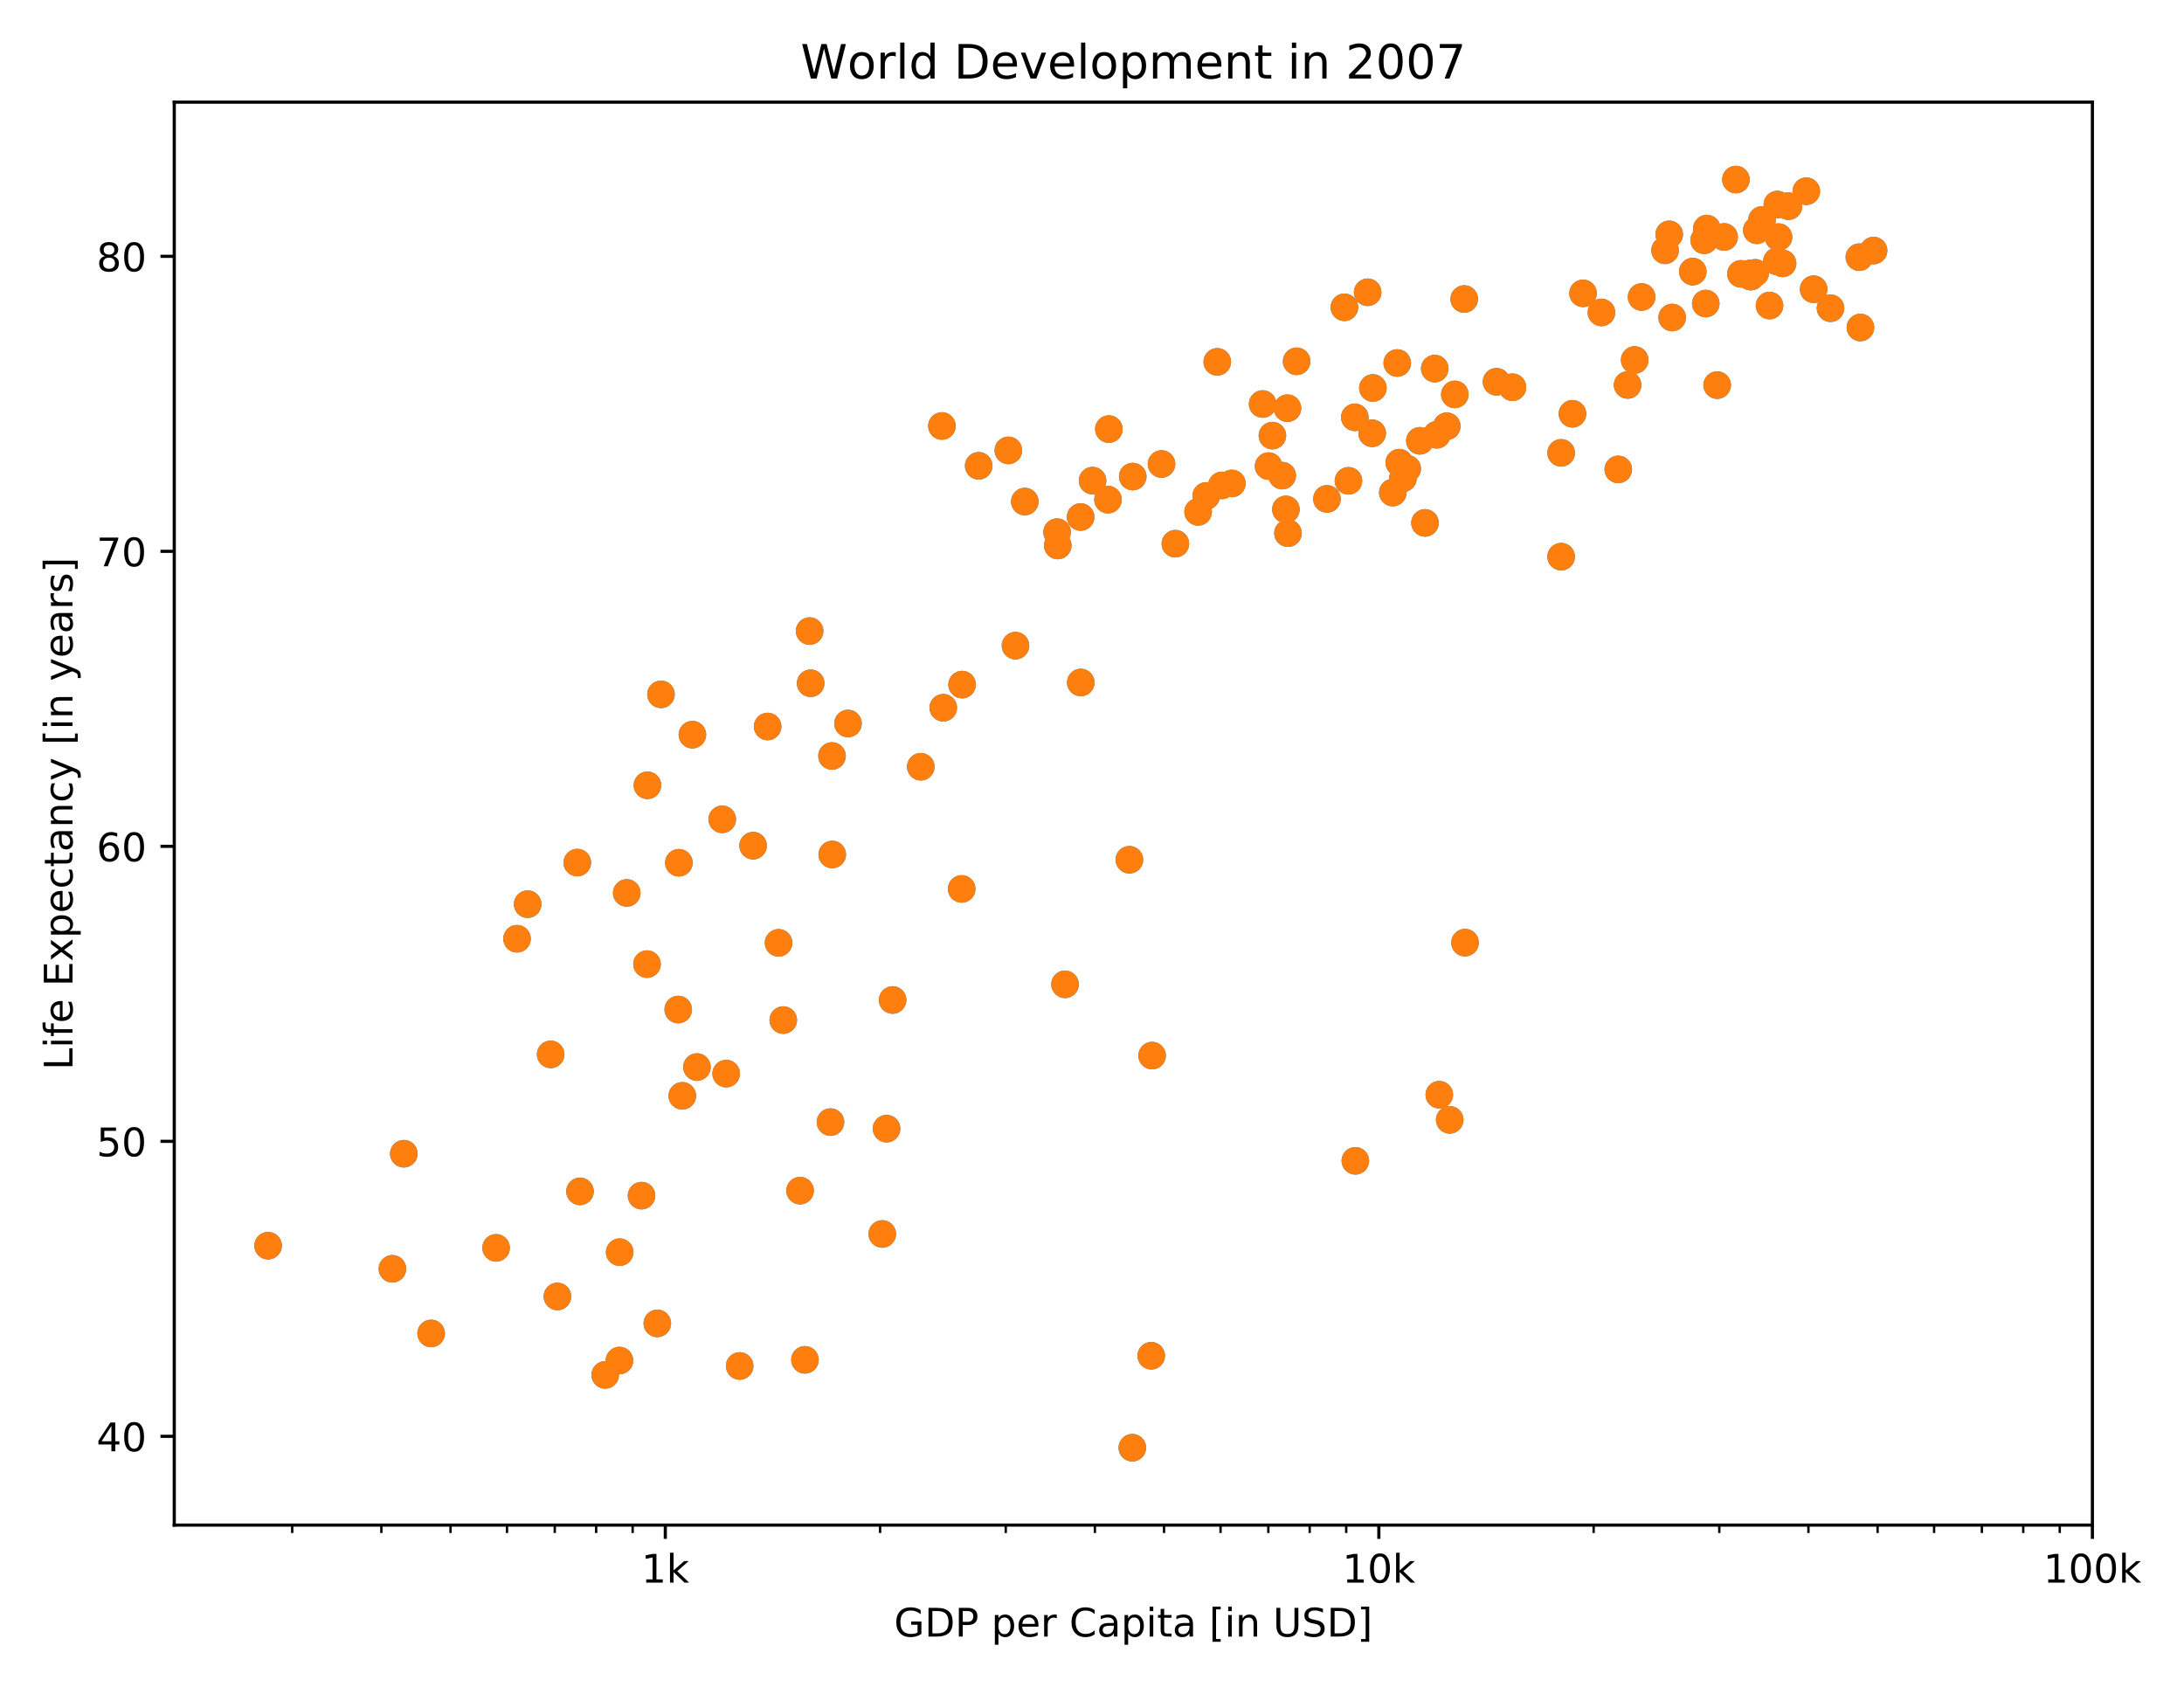 <?xml version="1.0" encoding="utf-8" standalone="no"?>
<!DOCTYPE svg PUBLIC "-//W3C//DTD SVG 1.1//EN"
  "http://www.w3.org/Graphics/SVG/1.1/DTD/svg11.dtd">
<!-- Created with matplotlib (http://matplotlib.org/) -->
<svg height="428pt" version="1.1" viewBox="0 0 554 428" width="554pt" xmlns="http://www.w3.org/2000/svg" xmlns:xlink="http://www.w3.org/1999/xlink">
 <defs>
  <style type="text/css">
*{stroke-linecap:butt;stroke-linejoin:round;}
  </style>
 </defs>
 <g id="figure_1">
  <g id="patch_1">
   <path d="M 0 428 
L 554 428 
L 554 0 
L 0 0 
z
" style="fill:#ffffff;"/>
  </g>
  <g id="axes_1">
   <g id="patch_2">
    <path d="M 44.203 386.844 
L 530.761 386.844 
L 530.761 25.918 
L 44.203 25.918 
z
" style="fill:#ffffff;"/>
   </g>
   <g id="PathCollection_1">
    <defs>
     <path d="M 0 3 
C 0.796 3 1.559 2.684 2.121 2.121 
C 2.684 1.559 3 0.796 3 0 
C 3 -0.796 2.684 -1.559 2.121 -2.121 
C 1.559 -2.684 0.796 -3 0 -3 
C -0.796 -3 -1.559 -2.684 -2.121 -2.121 
C -2.684 -1.559 -3 -0.796 -3 0 
C -3 0.796 -2.684 1.559 -2.121 2.121 
C -1.559 2.684 -0.796 3 0 3 
z
" id="m80a91944fa" style="stroke:#1f77b4;"/>
    </defs>
    <g clip-path="url(#p54bb962679)">
     <use style="fill:#1f77b4;stroke:#1f77b4;" x="166.739" xlink:href="#m80a91944fa" y="335.677"/>
     <use style="fill:#1f77b4;stroke:#1f77b4;" x="308.778" xlink:href="#m80a91944fa" y="91.787"/>
     <use style="fill:#1f77b4;stroke:#1f77b4;" x="312.481" xlink:href="#m80a91944fa" y="122.63"/>
     <use style="fill:#1f77b4;stroke:#1f77b4;" x="292.022" xlink:href="#m80a91944fa" y="343.886"/>
     <use style="fill:#1f77b4;stroke:#1f77b4;" x="369.04" xlink:href="#m80a91944fa" y="100.041"/>
     <use style="fill:#1f77b4;stroke:#1f77b4;" x="446.959" xlink:href="#m80a91944fa" y="55.782"/>
     <use style="fill:#1f77b4;stroke:#1f77b4;" x="450.728" xlink:href="#m80a91944fa" y="66.302"/>
     <use style="fill:#1f77b4;stroke:#1f77b4;" x="435.584" xlink:href="#m80a91944fa" y="97.684"/>
     <use style="fill:#1f77b4;stroke:#1f77b4;" x="194.719" xlink:href="#m80a91944fa" y="184.278"/>
     <use style="fill:#1f77b4;stroke:#1f77b4;" x="445.245" xlink:href="#m80a91944fa" y="69.205"/>
     <use style="fill:#1f77b4;stroke:#1f77b4;" x="197.496" xlink:href="#m80a91944fa" y="239.154"/>
     <use style="fill:#1f77b4;stroke:#1f77b4;" x="274.16" xlink:href="#m80a91944fa" y="173.114"/>
     <use style="fill:#1f77b4;stroke:#1f77b4;" x="326.583" xlink:href="#m80a91944fa" y="103.542"/>
     <use style="fill:#1f77b4;stroke:#1f77b4;" x="367.741" xlink:href="#m80a91944fa" y="284.049"/>
     <use style="fill:#1f77b4;stroke:#1f77b4;" x="342.052" xlink:href="#m80a91944fa" y="121.964"/>
     <use style="fill:#1f77b4;stroke:#1f77b4;" x="354.939" xlink:href="#m80a91944fa" y="117.362"/>
     <use style="fill:#1f77b4;stroke:#1f77b4;" x="184.203" xlink:href="#m80a91944fa" y="272.324"/>
     <use style="fill:#1f77b4;stroke:#1f77b4;" x="102.434" xlink:href="#m80a91944fa" y="292.638"/>
     <use style="fill:#1f77b4;stroke:#1f77b4;" x="211.108" xlink:href="#m80a91944fa" y="216.744"/>
     <use style="fill:#1f77b4;stroke:#1f77b4;" x="224.886" xlink:href="#m80a91944fa" y="286.278"/>
     <use style="fill:#1f77b4;stroke:#1f77b4;" x="451.146" xlink:href="#m80a91944fa" y="60.137"/>
     <use style="fill:#1f77b4;stroke:#1f77b4;" x="141.399" xlink:href="#m80a91944fa" y="328.846"/>
     <use style="fill:#1f77b4;stroke:#1f77b4;" x="210.662" xlink:href="#m80a91944fa" y="284.625"/>
     <use style="fill:#1f77b4;stroke:#1f77b4;" x="371.417" xlink:href="#m80a91944fa" y="75.85"/>
     <use style="fill:#1f77b4;stroke:#1f77b4;" x="294.63" xlink:href="#m80a91944fa" y="117.692"/>
     <use style="fill:#1f77b4;stroke:#1f77b4;" x="321.799" xlink:href="#m80a91944fa" y="118.23"/>
     <use style="fill:#1f77b4;stroke:#1f77b4;" x="167.666" xlink:href="#m80a91944fa" y="176.122"/>
     <use style="fill:#1f77b4;stroke:#1f77b4;" x="68.009" xlink:href="#m80a91944fa" y="315.969"/>
     <use style="fill:#1f77b4;stroke:#1f77b4;" x="270.161" xlink:href="#m80a91944fa" y="249.674"/>
     <use style="fill:#1f77b4;stroke:#1f77b4;" x="346.921" xlink:href="#m80a91944fa" y="74.136"/>
     <use style="fill:#1f77b4;stroke:#1f77b4;" x="202.946" xlink:href="#m80a91944fa" y="302.006"/>
     <use style="fill:#1f77b4;stroke:#1f77b4;" x="379.613" xlink:href="#m80a91944fa" y="96.838"/>
     <use style="fill:#1f77b4;stroke:#1f77b4;" x="341.025" xlink:href="#m80a91944fa" y="77.945"/>
     <use style="fill:#1f77b4;stroke:#1f77b4;" x="414.663" xlink:href="#m80a91944fa" y="91.316"/>
     <use style="fill:#1f77b4;stroke:#1f77b4;" x="448.861" xlink:href="#m80a91944fa" y="77.504"/>
     <use style="fill:#1f77b4;stroke:#1f77b4;" x="226.426" xlink:href="#m80a91944fa" y="253.647"/>
     <use style="fill:#1f77b4;stroke:#1f77b4;" x="309.939" xlink:href="#m80a91944fa" y="123.124"/>
     <use style="fill:#1f77b4;stroke:#1f77b4;" x="320.289" xlink:href="#m80a91944fa" y="102.48"/>
     <use style="fill:#1f77b4;stroke:#1f77b4;" x="303.92" xlink:href="#m80a91944fa" y="129.836"/>
     <use style="fill:#1f77b4;stroke:#1f77b4;" x="305.966" xlink:href="#m80a91944fa" y="125.795"/>
     <use style="fill:#1f77b4;stroke:#1f77b4;" x="365.097" xlink:href="#m80a91944fa" y="277.681"/>
     <use style="fill:#1f77b4;stroke:#1f77b4;" x="133.85" xlink:href="#m80a91944fa" y="229.337"/>
     <use style="fill:#1f77b4;stroke:#1f77b4;" x="139.686" xlink:href="#m80a91944fa" y="267.445"/>
     <use style="fill:#1f77b4;stroke:#1f77b4;" x="444.104" xlink:href="#m80a91944fa" y="70.163"/>
     <use style="fill:#1f77b4;stroke:#1f77b4;" x="437.342" xlink:href="#m80a91944fa" y="60.107"/>
     <use style="fill:#1f77b4;stroke:#1f77b4;" x="371.624" xlink:href="#m80a91944fa" y="239.102"/>
     <use style="fill:#1f77b4;stroke:#1f77b4;" x="146.437" xlink:href="#m80a91944fa" y="218.802"/>
     <use style="fill:#1f77b4;stroke:#1f77b4;" x="441.611" xlink:href="#m80a91944fa" y="69.467"/>
     <use style="fill:#1f77b4;stroke:#1f77b4;" x="191.038" xlink:href="#m80a91944fa" y="214.507"/>
     <use style="fill:#1f77b4;stroke:#1f77b4;" x="429.39" xlink:href="#m80a91944fa" y="68.891"/>
     <use style="fill:#1f77b4;stroke:#1f77b4;" x="298.148" xlink:href="#m80a91944fa" y="137.909"/>
     <use style="fill:#1f77b4;stroke:#1f77b4;" x="164.121" xlink:href="#m80a91944fa" y="244.549"/>
     <use style="fill:#1f77b4;stroke:#1f77b4;" x="125.839" xlink:href="#m80a91944fa" y="316.522"/>
     <use style="fill:#1f77b4;stroke:#1f77b4;" x="183.202" xlink:href="#m80a91944fa" y="207.818"/>
     <use style="fill:#1f77b4;stroke:#1f77b4;" x="268.317" xlink:href="#m80a91944fa" y="138.366"/>
     <use style="fill:#1f77b4;stroke:#1f77b4;" x="458.192" xlink:href="#m80a91944fa" y="48.502"/>
     <use style="fill:#1f77b4;stroke:#1f77b4;" x="396.005" xlink:href="#m80a91944fa" y="114.871"/>
     <use style="fill:#1f77b4;stroke:#1f77b4;" x="450.846" xlink:href="#m80a91944fa" y="51.876"/>
     <use style="fill:#1f77b4;stroke:#1f77b4;" x="239.272" xlink:href="#m80a91944fa" y="179.519"/>
     <use style="fill:#1f77b4;stroke:#1f77b4;" x="268.146" xlink:href="#m80a91944fa" y="134.984"/>
     <use style="fill:#1f77b4;stroke:#1f77b4;" x="361.467" xlink:href="#m80a91944fa" y="132.634"/>
     <use style="fill:#1f77b4;stroke:#1f77b4;" x="286.487" xlink:href="#m80a91944fa" y="218.076"/>
     <use style="fill:#1f77b4;stroke:#1f77b4;" x="460.052" xlink:href="#m80a91944fa" y="73.366"/>
     <use style="fill:#1f77b4;stroke:#1f77b4;" x="423.417" xlink:href="#m80a91944fa" y="59.448"/>
     <use style="fill:#1f77b4;stroke:#1f77b4;" x="432.28" xlink:href="#m80a91944fa" y="60.937"/>
     <use style="fill:#1f77b4;stroke:#1f77b4;" x="325.248" xlink:href="#m80a91944fa" y="120.64"/>
     <use style="fill:#1f77b4;stroke:#1f77b4;" x="440.344" xlink:href="#m80a91944fa" y="45.546"/>
     <use style="fill:#1f77b4;stroke:#1f77b4;" x="287.333" xlink:href="#m80a91944fa" y="120.879"/>
     <use style="fill:#1f77b4;stroke:#1f77b4;" x="198.685" xlink:href="#m80a91944fa" y="258.743"/>
     <use style="fill:#1f77b4;stroke:#1f77b4;" x="205.367" xlink:href="#m80a91944fa" y="160.072"/>
     <use style="fill:#1f77b4;stroke:#1f77b4;" x="416.415" xlink:href="#m80a91944fa" y="75.326"/>
     <use style="fill:#1f77b4;stroke:#1f77b4;" x="471.923" xlink:href="#m80a91944fa" y="83.07"/>
     <use style="fill:#1f77b4;stroke:#1f77b4;" x="353.305" xlink:href="#m80a91944fa" y="124.935"/>
     <use style="fill:#1f77b4;stroke:#1f77b4;" x="204.187" xlink:href="#m80a91944fa" y="344.926"/>
     <use style="fill:#1f77b4;stroke:#1f77b4;" x="99.537" xlink:href="#m80a91944fa" y="321.835"/>
     <use style="fill:#1f77b4;stroke:#1f77b4;" x="364.469" xlink:href="#m80a91944fa" y="110.277"/>
     <use style="fill:#1f77b4;stroke:#1f77b4;" x="172.206" xlink:href="#m80a91944fa" y="218.839"/>
     <use style="fill:#1f77b4;stroke:#1f77b4;" x="147.123" xlink:href="#m80a91944fa" y="302.193"/>
     <use style="fill:#1f77b4;stroke:#1f77b4;" x="366.998" xlink:href="#m80a91944fa" y="108.114"/>
     <use style="fill:#1f77b4;stroke:#1f77b4;" x="172.041" xlink:href="#m80a91944fa" y="256.072"/>
     <use style="fill:#1f77b4;stroke:#1f77b4;" x="215.104" xlink:href="#m80a91944fa" y="183.515"/>
     <use style="fill:#1f77b4;stroke:#1f77b4;" x="356.946" xlink:href="#m80a91944fa" y="118.889"/>
     <use style="fill:#1f77b4;stroke:#1f77b4;" x="363.947" xlink:href="#m80a91944fa" y="93.493"/>
     <use style="fill:#1f77b4;stroke:#1f77b4;" x="257.592" xlink:href="#m80a91944fa" y="163.768"/>
     <use style="fill:#1f77b4;stroke:#1f77b4;" x="343.667" xlink:href="#m80a91944fa" y="105.854"/>
     <use style="fill:#1f77b4;stroke:#1f77b4;" x="274.119" xlink:href="#m80a91944fa" y="131.138"/>
     <use style="fill:#1f77b4;stroke:#1f77b4;" x="153.516" xlink:href="#m80a91944fa" y="348.742"/>
     <use style="fill:#1f77b4;stroke:#1f77b4;" x="164.233" xlink:href="#m80a91944fa" y="199.19"/>
     <use style="fill:#1f77b4;stroke:#1f77b4;" x="292.248" xlink:href="#m80a91944fa" y="267.752"/>
     <use style="fill:#1f77b4;stroke:#1f77b4;" x="175.635" xlink:href="#m80a91944fa" y="186.35"/>
     <use style="fill:#1f77b4;stroke:#1f77b4;" x="452.175" xlink:href="#m80a91944fa" y="66.804"/>
     <use style="fill:#1f77b4;stroke:#1f77b4;" x="422.368" xlink:href="#m80a91944fa" y="63.496"/>
     <use style="fill:#1f77b4;stroke:#1f77b4;" x="248.262" xlink:href="#m80a91944fa" y="118.156"/>
     <use style="fill:#1f77b4;stroke:#1f77b4;" x="131.145" xlink:href="#m80a91944fa" y="238.114"/>
     <use style="fill:#1f77b4;stroke:#1f77b4;" x="223.796" xlink:href="#m80a91944fa" y="312.998"/>
     <use style="fill:#1f77b4;stroke:#1f77b4;" x="475.258" xlink:href="#m80a91944fa" y="63.556"/>
     <use style="fill:#1f77b4;stroke:#1f77b4;" x="412.862" xlink:href="#m80a91944fa" y="97.646"/>
     <use style="fill:#1f77b4;stroke:#1f77b4;" x="244.052" xlink:href="#m80a91944fa" y="173.645"/>
     <use style="fill:#1f77b4;stroke:#1f77b4;" x="348.247" xlink:href="#m80a91944fa" y="98.417"/>
     <use style="fill:#1f77b4;stroke:#1f77b4;" x="281.06" xlink:href="#m80a91944fa" y="126.738"/>
     <use style="fill:#1f77b4;stroke:#1f77b4;" x="326.188" xlink:href="#m80a91944fa" y="129.215"/>
     <use style="fill:#1f77b4;stroke:#1f77b4;" x="259.96" xlink:href="#m80a91944fa" y="127.217"/>
     <use style="fill:#1f77b4;stroke:#1f77b4;" x="383.652" xlink:href="#m80a91944fa" y="98.222"/>
     <use style="fill:#1f77b4;stroke:#1f77b4;" x="406.226" xlink:href="#m80a91944fa" y="79.254"/>
     <use style="fill:#1f77b4;stroke:#1f77b4;" x="401.564" xlink:href="#m80a91944fa" y="74.406"/>
     <use style="fill:#1f77b4;stroke:#1f77b4;" x="328.911" xlink:href="#m80a91944fa" y="91.645"/>
     <use style="fill:#1f77b4;stroke:#1f77b4;" x="355.873" xlink:href="#m80a91944fa" y="121.321"/>
     <use style="fill:#1f77b4;stroke:#1f77b4;" x="157.189" xlink:href="#m80a91944fa" y="317.615"/>
     <use style="fill:#1f77b4;stroke:#1f77b4;" x="205.631" xlink:href="#m80a91944fa" y="173.309"/>
     <use style="fill:#1f77b4;stroke:#1f77b4;" x="410.497" xlink:href="#m80a91944fa" y="119.068"/>
     <use style="fill:#1f77b4;stroke:#1f77b4;" x="211.049" xlink:href="#m80a91944fa" y="191.76"/>
     <use style="fill:#1f77b4;stroke:#1f77b4;" x="348.066" xlink:href="#m80a91944fa" y="109.902"/>
     <use style="fill:#1f77b4;stroke:#1f77b4;" x="157.139" xlink:href="#m80a91944fa" y="345.105"/>
     <use style="fill:#1f77b4;stroke:#1f77b4;" x="471.65" xlink:href="#m80a91944fa" y="65.232"/>
     <use style="fill:#1f77b4;stroke:#1f77b4;" x="398.874" xlink:href="#m80a91944fa" y="104.957"/>
     <use style="fill:#1f77b4;stroke:#1f77b4;" x="424.168" xlink:href="#m80a91944fa" y="80.541"/>
     <use style="fill:#1f77b4;stroke:#1f77b4;" x="162.731" xlink:href="#m80a91944fa" y="303.271"/>
     <use style="fill:#1f77b4;stroke:#1f77b4;" x="343.8" xlink:href="#m80a91944fa" y="294.442"/>
     <use style="fill:#1f77b4;stroke:#1f77b4;" x="432.969" xlink:href="#m80a91944fa" y="57.982"/>
     <use style="fill:#1f77b4;stroke:#1f77b4;" x="277.145" xlink:href="#m80a91944fa" y="121.919"/>
     <use style="fill:#1f77b4;stroke:#1f77b4;" x="243.945" xlink:href="#m80a91944fa" y="225.476"/>
     <use style="fill:#1f77b4;stroke:#1f77b4;" x="287.229" xlink:href="#m80a91944fa" y="367.216"/>
     <use style="fill:#1f77b4;stroke:#1f77b4;" x="445.634" xlink:href="#m80a91944fa" y="58.408"/>
     <use style="fill:#1f77b4;stroke:#1f77b4;" x="453.674" xlink:href="#m80a91944fa" y="52.295"/>
     <use style="fill:#1f77b4;stroke:#1f77b4;" x="281.281" xlink:href="#m80a91944fa" y="108.847"/>
     <use style="fill:#1f77b4;stroke:#1f77b4;" x="432.688" xlink:href="#m80a91944fa" y="76.995"/>
     <use style="fill:#1f77b4;stroke:#1f77b4;" x="176.788" xlink:href="#m80a91944fa" y="270.663"/>
     <use style="fill:#1f77b4;stroke:#1f77b4;" x="326.711" xlink:href="#m80a91944fa" y="135.238"/>
     <use style="fill:#1f77b4;stroke:#1f77b4;" x="158.979" xlink:href="#m80a91944fa" y="226.494"/>
     <use style="fill:#1f77b4;stroke:#1f77b4;" x="396.003" xlink:href="#m80a91944fa" y="141.201"/>
     <use style="fill:#1f77b4;stroke:#1f77b4;" x="322.761" xlink:href="#m80a91944fa" y="110.494"/>
     <use style="fill:#1f77b4;stroke:#1f77b4;" x="336.6" xlink:href="#m80a91944fa" y="126.551"/>
     <use style="fill:#1f77b4;stroke:#1f77b4;" x="173.074" xlink:href="#m80a91944fa" y="277.958"/>
     <use style="fill:#1f77b4;stroke:#1f77b4;" x="444.095" xlink:href="#m80a91944fa" y="69.325"/>
     <use style="fill:#1f77b4;stroke:#1f77b4;" x="464.331" xlink:href="#m80a91944fa" y="78.177"/>
     <use style="fill:#1f77b4;stroke:#1f77b4;" x="354.427" xlink:href="#m80a91944fa" y="92.079"/>
     <use style="fill:#1f77b4;stroke:#1f77b4;" x="360.171" xlink:href="#m80a91944fa" y="111.81"/>
     <use style="fill:#1f77b4;stroke:#1f77b4;" x="238.931" xlink:href="#m80a91944fa" y="108.054"/>
     <use style="fill:#1f77b4;stroke:#1f77b4;" x="255.783" xlink:href="#m80a91944fa" y="114.242"/>
     <use style="fill:#1f77b4;stroke:#1f77b4;" x="233.575" xlink:href="#m80a91944fa" y="194.484"/>
     <use style="fill:#1f77b4;stroke:#1f77b4;" x="187.626" xlink:href="#m80a91944fa" y="346.482"/>
     <use style="fill:#1f77b4;stroke:#1f77b4;" x="109.364" xlink:href="#m80a91944fa" y="338.229"/>
    </g>
   </g>
   <g id="PathCollection_2">
    <defs>
     <path d="M 0 3 
C 0.796 3 1.559 2.684 2.121 2.121 
C 2.684 1.559 3 0.796 3 0 
C 3 -0.796 2.684 -1.559 2.121 -2.121 
C 1.559 -2.684 0.796 -3 0 -3 
C -0.796 -3 -1.559 -2.684 -2.121 -2.121 
C -2.684 -1.559 -3 -0.796 -3 0 
C -3 0.796 -2.684 1.559 -2.121 2.121 
C -1.559 2.684 -0.796 3 0 3 
z
" id="ma75b64b88b" style="stroke:#ff7f0e;"/>
    </defs>
    <g clip-path="url(#p54bb962679)">
     <use style="fill:#ff7f0e;stroke:#ff7f0e;" x="166.739" xlink:href="#ma75b64b88b" y="335.677"/>
     <use style="fill:#ff7f0e;stroke:#ff7f0e;" x="308.778" xlink:href="#ma75b64b88b" y="91.787"/>
     <use style="fill:#ff7f0e;stroke:#ff7f0e;" x="312.481" xlink:href="#ma75b64b88b" y="122.63"/>
     <use style="fill:#ff7f0e;stroke:#ff7f0e;" x="292.022" xlink:href="#ma75b64b88b" y="343.886"/>
     <use style="fill:#ff7f0e;stroke:#ff7f0e;" x="369.04" xlink:href="#ma75b64b88b" y="100.041"/>
     <use style="fill:#ff7f0e;stroke:#ff7f0e;" x="446.959" xlink:href="#ma75b64b88b" y="55.782"/>
     <use style="fill:#ff7f0e;stroke:#ff7f0e;" x="450.728" xlink:href="#ma75b64b88b" y="66.302"/>
     <use style="fill:#ff7f0e;stroke:#ff7f0e;" x="435.584" xlink:href="#ma75b64b88b" y="97.684"/>
     <use style="fill:#ff7f0e;stroke:#ff7f0e;" x="194.719" xlink:href="#ma75b64b88b" y="184.278"/>
     <use style="fill:#ff7f0e;stroke:#ff7f0e;" x="445.245" xlink:href="#ma75b64b88b" y="69.205"/>
     <use style="fill:#ff7f0e;stroke:#ff7f0e;" x="197.496" xlink:href="#ma75b64b88b" y="239.154"/>
     <use style="fill:#ff7f0e;stroke:#ff7f0e;" x="274.16" xlink:href="#ma75b64b88b" y="173.114"/>
     <use style="fill:#ff7f0e;stroke:#ff7f0e;" x="326.583" xlink:href="#ma75b64b88b" y="103.542"/>
     <use style="fill:#ff7f0e;stroke:#ff7f0e;" x="367.741" xlink:href="#ma75b64b88b" y="284.049"/>
     <use style="fill:#ff7f0e;stroke:#ff7f0e;" x="342.052" xlink:href="#ma75b64b88b" y="121.964"/>
     <use style="fill:#ff7f0e;stroke:#ff7f0e;" x="354.939" xlink:href="#ma75b64b88b" y="117.362"/>
     <use style="fill:#ff7f0e;stroke:#ff7f0e;" x="184.203" xlink:href="#ma75b64b88b" y="272.324"/>
     <use style="fill:#ff7f0e;stroke:#ff7f0e;" x="102.434" xlink:href="#ma75b64b88b" y="292.638"/>
     <use style="fill:#ff7f0e;stroke:#ff7f0e;" x="211.108" xlink:href="#ma75b64b88b" y="216.744"/>
     <use style="fill:#ff7f0e;stroke:#ff7f0e;" x="224.886" xlink:href="#ma75b64b88b" y="286.278"/>
     <use style="fill:#ff7f0e;stroke:#ff7f0e;" x="451.146" xlink:href="#ma75b64b88b" y="60.137"/>
     <use style="fill:#ff7f0e;stroke:#ff7f0e;" x="141.399" xlink:href="#ma75b64b88b" y="328.846"/>
     <use style="fill:#ff7f0e;stroke:#ff7f0e;" x="210.662" xlink:href="#ma75b64b88b" y="284.625"/>
     <use style="fill:#ff7f0e;stroke:#ff7f0e;" x="371.417" xlink:href="#ma75b64b88b" y="75.85"/>
     <use style="fill:#ff7f0e;stroke:#ff7f0e;" x="294.63" xlink:href="#ma75b64b88b" y="117.692"/>
     <use style="fill:#ff7f0e;stroke:#ff7f0e;" x="321.799" xlink:href="#ma75b64b88b" y="118.23"/>
     <use style="fill:#ff7f0e;stroke:#ff7f0e;" x="167.666" xlink:href="#ma75b64b88b" y="176.122"/>
     <use style="fill:#ff7f0e;stroke:#ff7f0e;" x="68.009" xlink:href="#ma75b64b88b" y="315.969"/>
     <use style="fill:#ff7f0e;stroke:#ff7f0e;" x="270.161" xlink:href="#ma75b64b88b" y="249.674"/>
     <use style="fill:#ff7f0e;stroke:#ff7f0e;" x="346.921" xlink:href="#ma75b64b88b" y="74.136"/>
     <use style="fill:#ff7f0e;stroke:#ff7f0e;" x="202.946" xlink:href="#ma75b64b88b" y="302.006"/>
     <use style="fill:#ff7f0e;stroke:#ff7f0e;" x="379.613" xlink:href="#ma75b64b88b" y="96.838"/>
     <use style="fill:#ff7f0e;stroke:#ff7f0e;" x="341.025" xlink:href="#ma75b64b88b" y="77.945"/>
     <use style="fill:#ff7f0e;stroke:#ff7f0e;" x="414.663" xlink:href="#ma75b64b88b" y="91.316"/>
     <use style="fill:#ff7f0e;stroke:#ff7f0e;" x="448.861" xlink:href="#ma75b64b88b" y="77.504"/>
     <use style="fill:#ff7f0e;stroke:#ff7f0e;" x="226.426" xlink:href="#ma75b64b88b" y="253.647"/>
     <use style="fill:#ff7f0e;stroke:#ff7f0e;" x="309.939" xlink:href="#ma75b64b88b" y="123.124"/>
     <use style="fill:#ff7f0e;stroke:#ff7f0e;" x="320.289" xlink:href="#ma75b64b88b" y="102.48"/>
     <use style="fill:#ff7f0e;stroke:#ff7f0e;" x="303.92" xlink:href="#ma75b64b88b" y="129.836"/>
     <use style="fill:#ff7f0e;stroke:#ff7f0e;" x="305.966" xlink:href="#ma75b64b88b" y="125.795"/>
     <use style="fill:#ff7f0e;stroke:#ff7f0e;" x="365.097" xlink:href="#ma75b64b88b" y="277.681"/>
     <use style="fill:#ff7f0e;stroke:#ff7f0e;" x="133.85" xlink:href="#ma75b64b88b" y="229.337"/>
     <use style="fill:#ff7f0e;stroke:#ff7f0e;" x="139.686" xlink:href="#ma75b64b88b" y="267.445"/>
     <use style="fill:#ff7f0e;stroke:#ff7f0e;" x="444.104" xlink:href="#ma75b64b88b" y="70.163"/>
     <use style="fill:#ff7f0e;stroke:#ff7f0e;" x="437.342" xlink:href="#ma75b64b88b" y="60.107"/>
     <use style="fill:#ff7f0e;stroke:#ff7f0e;" x="371.624" xlink:href="#ma75b64b88b" y="239.102"/>
     <use style="fill:#ff7f0e;stroke:#ff7f0e;" x="146.437" xlink:href="#ma75b64b88b" y="218.802"/>
     <use style="fill:#ff7f0e;stroke:#ff7f0e;" x="441.611" xlink:href="#ma75b64b88b" y="69.467"/>
     <use style="fill:#ff7f0e;stroke:#ff7f0e;" x="191.038" xlink:href="#ma75b64b88b" y="214.507"/>
     <use style="fill:#ff7f0e;stroke:#ff7f0e;" x="429.39" xlink:href="#ma75b64b88b" y="68.891"/>
     <use style="fill:#ff7f0e;stroke:#ff7f0e;" x="298.148" xlink:href="#ma75b64b88b" y="137.909"/>
     <use style="fill:#ff7f0e;stroke:#ff7f0e;" x="164.121" xlink:href="#ma75b64b88b" y="244.549"/>
     <use style="fill:#ff7f0e;stroke:#ff7f0e;" x="125.839" xlink:href="#ma75b64b88b" y="316.522"/>
     <use style="fill:#ff7f0e;stroke:#ff7f0e;" x="183.202" xlink:href="#ma75b64b88b" y="207.818"/>
     <use style="fill:#ff7f0e;stroke:#ff7f0e;" x="268.317" xlink:href="#ma75b64b88b" y="138.366"/>
     <use style="fill:#ff7f0e;stroke:#ff7f0e;" x="458.192" xlink:href="#ma75b64b88b" y="48.502"/>
     <use style="fill:#ff7f0e;stroke:#ff7f0e;" x="396.005" xlink:href="#ma75b64b88b" y="114.871"/>
     <use style="fill:#ff7f0e;stroke:#ff7f0e;" x="450.846" xlink:href="#ma75b64b88b" y="51.876"/>
     <use style="fill:#ff7f0e;stroke:#ff7f0e;" x="239.272" xlink:href="#ma75b64b88b" y="179.519"/>
     <use style="fill:#ff7f0e;stroke:#ff7f0e;" x="268.146" xlink:href="#ma75b64b88b" y="134.984"/>
     <use style="fill:#ff7f0e;stroke:#ff7f0e;" x="361.467" xlink:href="#ma75b64b88b" y="132.634"/>
     <use style="fill:#ff7f0e;stroke:#ff7f0e;" x="286.487" xlink:href="#ma75b64b88b" y="218.076"/>
     <use style="fill:#ff7f0e;stroke:#ff7f0e;" x="460.052" xlink:href="#ma75b64b88b" y="73.366"/>
     <use style="fill:#ff7f0e;stroke:#ff7f0e;" x="423.417" xlink:href="#ma75b64b88b" y="59.448"/>
     <use style="fill:#ff7f0e;stroke:#ff7f0e;" x="432.28" xlink:href="#ma75b64b88b" y="60.937"/>
     <use style="fill:#ff7f0e;stroke:#ff7f0e;" x="325.248" xlink:href="#ma75b64b88b" y="120.64"/>
     <use style="fill:#ff7f0e;stroke:#ff7f0e;" x="440.344" xlink:href="#ma75b64b88b" y="45.546"/>
     <use style="fill:#ff7f0e;stroke:#ff7f0e;" x="287.333" xlink:href="#ma75b64b88b" y="120.879"/>
     <use style="fill:#ff7f0e;stroke:#ff7f0e;" x="198.685" xlink:href="#ma75b64b88b" y="258.743"/>
     <use style="fill:#ff7f0e;stroke:#ff7f0e;" x="205.367" xlink:href="#ma75b64b88b" y="160.072"/>
     <use style="fill:#ff7f0e;stroke:#ff7f0e;" x="416.415" xlink:href="#ma75b64b88b" y="75.326"/>
     <use style="fill:#ff7f0e;stroke:#ff7f0e;" x="471.923" xlink:href="#ma75b64b88b" y="83.07"/>
     <use style="fill:#ff7f0e;stroke:#ff7f0e;" x="353.305" xlink:href="#ma75b64b88b" y="124.935"/>
     <use style="fill:#ff7f0e;stroke:#ff7f0e;" x="204.187" xlink:href="#ma75b64b88b" y="344.926"/>
     <use style="fill:#ff7f0e;stroke:#ff7f0e;" x="99.537" xlink:href="#ma75b64b88b" y="321.835"/>
     <use style="fill:#ff7f0e;stroke:#ff7f0e;" x="364.469" xlink:href="#ma75b64b88b" y="110.277"/>
     <use style="fill:#ff7f0e;stroke:#ff7f0e;" x="172.206" xlink:href="#ma75b64b88b" y="218.839"/>
     <use style="fill:#ff7f0e;stroke:#ff7f0e;" x="147.123" xlink:href="#ma75b64b88b" y="302.193"/>
     <use style="fill:#ff7f0e;stroke:#ff7f0e;" x="366.998" xlink:href="#ma75b64b88b" y="108.114"/>
     <use style="fill:#ff7f0e;stroke:#ff7f0e;" x="172.041" xlink:href="#ma75b64b88b" y="256.072"/>
     <use style="fill:#ff7f0e;stroke:#ff7f0e;" x="215.104" xlink:href="#ma75b64b88b" y="183.515"/>
     <use style="fill:#ff7f0e;stroke:#ff7f0e;" x="356.946" xlink:href="#ma75b64b88b" y="118.889"/>
     <use style="fill:#ff7f0e;stroke:#ff7f0e;" x="363.947" xlink:href="#ma75b64b88b" y="93.493"/>
     <use style="fill:#ff7f0e;stroke:#ff7f0e;" x="257.592" xlink:href="#ma75b64b88b" y="163.768"/>
     <use style="fill:#ff7f0e;stroke:#ff7f0e;" x="343.667" xlink:href="#ma75b64b88b" y="105.854"/>
     <use style="fill:#ff7f0e;stroke:#ff7f0e;" x="274.119" xlink:href="#ma75b64b88b" y="131.138"/>
     <use style="fill:#ff7f0e;stroke:#ff7f0e;" x="153.516" xlink:href="#ma75b64b88b" y="348.742"/>
     <use style="fill:#ff7f0e;stroke:#ff7f0e;" x="164.233" xlink:href="#ma75b64b88b" y="199.19"/>
     <use style="fill:#ff7f0e;stroke:#ff7f0e;" x="292.248" xlink:href="#ma75b64b88b" y="267.752"/>
     <use style="fill:#ff7f0e;stroke:#ff7f0e;" x="175.635" xlink:href="#ma75b64b88b" y="186.35"/>
     <use style="fill:#ff7f0e;stroke:#ff7f0e;" x="452.175" xlink:href="#ma75b64b88b" y="66.804"/>
     <use style="fill:#ff7f0e;stroke:#ff7f0e;" x="422.368" xlink:href="#ma75b64b88b" y="63.496"/>
     <use style="fill:#ff7f0e;stroke:#ff7f0e;" x="248.262" xlink:href="#ma75b64b88b" y="118.156"/>
     <use style="fill:#ff7f0e;stroke:#ff7f0e;" x="131.145" xlink:href="#ma75b64b88b" y="238.114"/>
     <use style="fill:#ff7f0e;stroke:#ff7f0e;" x="223.796" xlink:href="#ma75b64b88b" y="312.998"/>
     <use style="fill:#ff7f0e;stroke:#ff7f0e;" x="475.258" xlink:href="#ma75b64b88b" y="63.556"/>
     <use style="fill:#ff7f0e;stroke:#ff7f0e;" x="412.862" xlink:href="#ma75b64b88b" y="97.646"/>
     <use style="fill:#ff7f0e;stroke:#ff7f0e;" x="244.052" xlink:href="#ma75b64b88b" y="173.645"/>
     <use style="fill:#ff7f0e;stroke:#ff7f0e;" x="348.247" xlink:href="#ma75b64b88b" y="98.417"/>
     <use style="fill:#ff7f0e;stroke:#ff7f0e;" x="281.06" xlink:href="#ma75b64b88b" y="126.738"/>
     <use style="fill:#ff7f0e;stroke:#ff7f0e;" x="326.188" xlink:href="#ma75b64b88b" y="129.215"/>
     <use style="fill:#ff7f0e;stroke:#ff7f0e;" x="259.96" xlink:href="#ma75b64b88b" y="127.217"/>
     <use style="fill:#ff7f0e;stroke:#ff7f0e;" x="383.652" xlink:href="#ma75b64b88b" y="98.222"/>
     <use style="fill:#ff7f0e;stroke:#ff7f0e;" x="406.226" xlink:href="#ma75b64b88b" y="79.254"/>
     <use style="fill:#ff7f0e;stroke:#ff7f0e;" x="401.564" xlink:href="#ma75b64b88b" y="74.406"/>
     <use style="fill:#ff7f0e;stroke:#ff7f0e;" x="328.911" xlink:href="#ma75b64b88b" y="91.645"/>
     <use style="fill:#ff7f0e;stroke:#ff7f0e;" x="355.873" xlink:href="#ma75b64b88b" y="121.321"/>
     <use style="fill:#ff7f0e;stroke:#ff7f0e;" x="157.189" xlink:href="#ma75b64b88b" y="317.615"/>
     <use style="fill:#ff7f0e;stroke:#ff7f0e;" x="205.631" xlink:href="#ma75b64b88b" y="173.309"/>
     <use style="fill:#ff7f0e;stroke:#ff7f0e;" x="410.497" xlink:href="#ma75b64b88b" y="119.068"/>
     <use style="fill:#ff7f0e;stroke:#ff7f0e;" x="211.049" xlink:href="#ma75b64b88b" y="191.76"/>
     <use style="fill:#ff7f0e;stroke:#ff7f0e;" x="348.066" xlink:href="#ma75b64b88b" y="109.902"/>
     <use style="fill:#ff7f0e;stroke:#ff7f0e;" x="157.139" xlink:href="#ma75b64b88b" y="345.105"/>
     <use style="fill:#ff7f0e;stroke:#ff7f0e;" x="471.65" xlink:href="#ma75b64b88b" y="65.232"/>
     <use style="fill:#ff7f0e;stroke:#ff7f0e;" x="398.874" xlink:href="#ma75b64b88b" y="104.957"/>
     <use style="fill:#ff7f0e;stroke:#ff7f0e;" x="424.168" xlink:href="#ma75b64b88b" y="80.541"/>
     <use style="fill:#ff7f0e;stroke:#ff7f0e;" x="162.731" xlink:href="#ma75b64b88b" y="303.271"/>
     <use style="fill:#ff7f0e;stroke:#ff7f0e;" x="343.8" xlink:href="#ma75b64b88b" y="294.442"/>
     <use style="fill:#ff7f0e;stroke:#ff7f0e;" x="432.969" xlink:href="#ma75b64b88b" y="57.982"/>
     <use style="fill:#ff7f0e;stroke:#ff7f0e;" x="277.145" xlink:href="#ma75b64b88b" y="121.919"/>
     <use style="fill:#ff7f0e;stroke:#ff7f0e;" x="243.945" xlink:href="#ma75b64b88b" y="225.476"/>
     <use style="fill:#ff7f0e;stroke:#ff7f0e;" x="287.229" xlink:href="#ma75b64b88b" y="367.216"/>
     <use style="fill:#ff7f0e;stroke:#ff7f0e;" x="445.634" xlink:href="#ma75b64b88b" y="58.408"/>
     <use style="fill:#ff7f0e;stroke:#ff7f0e;" x="453.674" xlink:href="#ma75b64b88b" y="52.295"/>
     <use style="fill:#ff7f0e;stroke:#ff7f0e;" x="281.281" xlink:href="#ma75b64b88b" y="108.847"/>
     <use style="fill:#ff7f0e;stroke:#ff7f0e;" x="432.688" xlink:href="#ma75b64b88b" y="76.995"/>
     <use style="fill:#ff7f0e;stroke:#ff7f0e;" x="176.788" xlink:href="#ma75b64b88b" y="270.663"/>
     <use style="fill:#ff7f0e;stroke:#ff7f0e;" x="326.711" xlink:href="#ma75b64b88b" y="135.238"/>
     <use style="fill:#ff7f0e;stroke:#ff7f0e;" x="158.979" xlink:href="#ma75b64b88b" y="226.494"/>
     <use style="fill:#ff7f0e;stroke:#ff7f0e;" x="396.003" xlink:href="#ma75b64b88b" y="141.201"/>
     <use style="fill:#ff7f0e;stroke:#ff7f0e;" x="322.761" xlink:href="#ma75b64b88b" y="110.494"/>
     <use style="fill:#ff7f0e;stroke:#ff7f0e;" x="336.6" xlink:href="#ma75b64b88b" y="126.551"/>
     <use style="fill:#ff7f0e;stroke:#ff7f0e;" x="173.074" xlink:href="#ma75b64b88b" y="277.958"/>
     <use style="fill:#ff7f0e;stroke:#ff7f0e;" x="444.095" xlink:href="#ma75b64b88b" y="69.325"/>
     <use style="fill:#ff7f0e;stroke:#ff7f0e;" x="464.331" xlink:href="#ma75b64b88b" y="78.177"/>
     <use style="fill:#ff7f0e;stroke:#ff7f0e;" x="354.427" xlink:href="#ma75b64b88b" y="92.079"/>
     <use style="fill:#ff7f0e;stroke:#ff7f0e;" x="360.171" xlink:href="#ma75b64b88b" y="111.81"/>
     <use style="fill:#ff7f0e;stroke:#ff7f0e;" x="238.931" xlink:href="#ma75b64b88b" y="108.054"/>
     <use style="fill:#ff7f0e;stroke:#ff7f0e;" x="255.783" xlink:href="#ma75b64b88b" y="114.242"/>
     <use style="fill:#ff7f0e;stroke:#ff7f0e;" x="233.575" xlink:href="#ma75b64b88b" y="194.484"/>
     <use style="fill:#ff7f0e;stroke:#ff7f0e;" x="187.626" xlink:href="#ma75b64b88b" y="346.482"/>
     <use style="fill:#ff7f0e;stroke:#ff7f0e;" x="109.364" xlink:href="#ma75b64b88b" y="338.229"/>
    </g>
   </g>
   <g id="matplotlib.axis_1">
    <g id="xtick_1">
     <g id="line2d_1">
      <defs>
       <path d="M 0 0 
L 0 3.5 
" id="mc0f84ca755" style="stroke:#000000;stroke-width:0.8;"/>
      </defs>
      <g>
       <use style="stroke:#000000;stroke-width:0.8;" x="168.763" xlink:href="#mc0f84ca755" y="386.844"/>
      </g>
     </g>
     <g id="text_1">
      <!-- 1k -->
      <defs>
       <path d="M 12.406 8.297 
L 28.516 8.297 
L 28.516 63.922 
L 10.984 60.406 
L 10.984 69.391 
L 28.422 72.906 
L 38.281 72.906 
L 38.281 8.297 
L 54.391 8.297 
L 54.391 0 
L 12.406 0 
z
" id="DejaVuSans-31"/>
       <path d="M 9.078 75.984 
L 18.109 75.984 
L 18.109 31.109 
L 44.922 54.688 
L 56.391 54.688 
L 27.391 29.109 
L 57.625 0 
L 45.906 0 
L 18.109 26.703 
L 18.109 0 
L 9.078 0 
z
" id="DejaVuSans-6b"/>
      </defs>
      <g transform="translate(162.686 401.442)scale(0.1 -0.1)">
       <use xlink:href="#DejaVuSans-31"/>
       <use x="63.623" xlink:href="#DejaVuSans-6b"/>
      </g>
     </g>
    </g>
    <g id="xtick_2">
     <g id="line2d_2">
      <g>
       <use style="stroke:#000000;stroke-width:0.8;" x="349.762" xlink:href="#mc0f84ca755" y="386.844"/>
      </g>
     </g>
     <g id="text_2">
      <!-- 10k -->
      <defs>
       <path d="M 31.781 66.406 
Q 24.172 66.406 20.328 58.906 
Q 16.5 51.422 16.5 36.375 
Q 16.5 21.391 20.328 13.891 
Q 24.172 6.391 31.781 6.391 
Q 39.453 6.391 43.281 13.891 
Q 47.125 21.391 47.125 36.375 
Q 47.125 51.422 43.281 58.906 
Q 39.453 66.406 31.781 66.406 
z
M 31.781 74.219 
Q 44.047 74.219 50.516 64.516 
Q 56.984 54.828 56.984 36.375 
Q 56.984 17.969 50.516 8.266 
Q 44.047 -1.422 31.781 -1.422 
Q 19.531 -1.422 13.062 8.266 
Q 6.594 17.969 6.594 36.375 
Q 6.594 54.828 13.062 64.516 
Q 19.531 74.219 31.781 74.219 
z
" id="DejaVuSans-30"/>
      </defs>
      <g transform="translate(340.504 401.442)scale(0.1 -0.1)">
       <use xlink:href="#DejaVuSans-31"/>
       <use x="63.623" xlink:href="#DejaVuSans-30"/>
       <use x="127.246" xlink:href="#DejaVuSans-6b"/>
      </g>
     </g>
    </g>
    <g id="xtick_3">
     <g id="line2d_3">
      <g>
       <use style="stroke:#000000;stroke-width:0.8;" x="530.761" xlink:href="#mc0f84ca755" y="386.844"/>
      </g>
     </g>
     <g id="text_3">
      <!-- 100k -->
      <g transform="translate(518.322 401.442)scale(0.1 -0.1)">
       <use xlink:href="#DejaVuSans-31"/>
       <use x="63.623" xlink:href="#DejaVuSans-30"/>
       <use x="127.246" xlink:href="#DejaVuSans-30"/>
       <use x="190.869" xlink:href="#DejaVuSans-6b"/>
      </g>
     </g>
    </g>
    <g id="xtick_4">
     <g id="line2d_4">
      <defs>
       <path d="M 0 0 
L 0 2 
" id="m61872820ad" style="stroke:#000000;stroke-width:0.6;"/>
      </defs>
      <g>
       <use style="stroke:#000000;stroke-width:0.6;" x="74.122" xlink:href="#m61872820ad" y="386.844"/>
      </g>
     </g>
    </g>
    <g id="xtick_5">
     <g id="line2d_5">
      <g>
       <use style="stroke:#000000;stroke-width:0.6;" x="96.736" xlink:href="#m61872820ad" y="386.844"/>
      </g>
     </g>
    </g>
    <g id="xtick_6">
     <g id="line2d_6">
      <g>
       <use style="stroke:#000000;stroke-width:0.6;" x="114.277" xlink:href="#m61872820ad" y="386.844"/>
      </g>
     </g>
    </g>
    <g id="xtick_7">
     <g id="line2d_7">
      <g>
       <use style="stroke:#000000;stroke-width:0.6;" x="128.608" xlink:href="#m61872820ad" y="386.844"/>
      </g>
     </g>
    </g>
    <g id="xtick_8">
     <g id="line2d_8">
      <g>
       <use style="stroke:#000000;stroke-width:0.6;" x="140.726" xlink:href="#m61872820ad" y="386.844"/>
      </g>
     </g>
    </g>
    <g id="xtick_9">
     <g id="line2d_9">
      <g>
       <use style="stroke:#000000;stroke-width:0.6;" x="151.222" xlink:href="#m61872820ad" y="386.844"/>
      </g>
     </g>
    </g>
    <g id="xtick_10">
     <g id="line2d_10">
      <g>
       <use style="stroke:#000000;stroke-width:0.6;" x="160.481" xlink:href="#m61872820ad" y="386.844"/>
      </g>
     </g>
    </g>
    <g id="xtick_11">
     <g id="line2d_11">
      <g>
       <use style="stroke:#000000;stroke-width:0.6;" x="223.249" xlink:href="#m61872820ad" y="386.844"/>
      </g>
     </g>
    </g>
    <g id="xtick_12">
     <g id="line2d_12">
      <g>
       <use style="stroke:#000000;stroke-width:0.6;" x="255.121" xlink:href="#m61872820ad" y="386.844"/>
      </g>
     </g>
    </g>
    <g id="xtick_13">
     <g id="line2d_13">
      <g>
       <use style="stroke:#000000;stroke-width:0.6;" x="277.735" xlink:href="#m61872820ad" y="386.844"/>
      </g>
     </g>
    </g>
    <g id="xtick_14">
     <g id="line2d_14">
      <g>
       <use style="stroke:#000000;stroke-width:0.6;" x="295.276" xlink:href="#m61872820ad" y="386.844"/>
      </g>
     </g>
    </g>
    <g id="xtick_15">
     <g id="line2d_15">
      <g>
       <use style="stroke:#000000;stroke-width:0.6;" x="309.608" xlink:href="#m61872820ad" y="386.844"/>
      </g>
     </g>
    </g>
    <g id="xtick_16">
     <g id="line2d_16">
      <g>
       <use style="stroke:#000000;stroke-width:0.6;" x="321.725" xlink:href="#m61872820ad" y="386.844"/>
      </g>
     </g>
    </g>
    <g id="xtick_17">
     <g id="line2d_17">
      <g>
       <use style="stroke:#000000;stroke-width:0.6;" x="332.221" xlink:href="#m61872820ad" y="386.844"/>
      </g>
     </g>
    </g>
    <g id="xtick_18">
     <g id="line2d_18">
      <g>
       <use style="stroke:#000000;stroke-width:0.6;" x="341.48" xlink:href="#m61872820ad" y="386.844"/>
      </g>
     </g>
    </g>
    <g id="xtick_19">
     <g id="line2d_19">
      <g>
       <use style="stroke:#000000;stroke-width:0.6;" x="404.248" xlink:href="#m61872820ad" y="386.844"/>
      </g>
     </g>
    </g>
    <g id="xtick_20">
     <g id="line2d_20">
      <g>
       <use style="stroke:#000000;stroke-width:0.6;" x="436.12" xlink:href="#m61872820ad" y="386.844"/>
      </g>
     </g>
    </g>
    <g id="xtick_21">
     <g id="line2d_21">
      <g>
       <use style="stroke:#000000;stroke-width:0.6;" x="458.734" xlink:href="#m61872820ad" y="386.844"/>
      </g>
     </g>
    </g>
    <g id="xtick_22">
     <g id="line2d_22">
      <g>
       <use style="stroke:#000000;stroke-width:0.6;" x="476.275" xlink:href="#m61872820ad" y="386.844"/>
      </g>
     </g>
    </g>
    <g id="xtick_23">
     <g id="line2d_23">
      <g>
       <use style="stroke:#000000;stroke-width:0.6;" x="490.607" xlink:href="#m61872820ad" y="386.844"/>
      </g>
     </g>
    </g>
    <g id="xtick_24">
     <g id="line2d_24">
      <g>
       <use style="stroke:#000000;stroke-width:0.6;" x="502.724" xlink:href="#m61872820ad" y="386.844"/>
      </g>
     </g>
    </g>
    <g id="xtick_25">
     <g id="line2d_25">
      <g>
       <use style="stroke:#000000;stroke-width:0.6;" x="513.22" xlink:href="#m61872820ad" y="386.844"/>
      </g>
     </g>
    </g>
    <g id="xtick_26">
     <g id="line2d_26">
      <g>
       <use style="stroke:#000000;stroke-width:0.6;" x="522.479" xlink:href="#m61872820ad" y="386.844"/>
      </g>
     </g>
    </g>
    <g id="text_4">
     <!-- GDP per Capita [in USD] -->
     <defs>
      <path d="M 59.516 10.406 
L 59.516 29.984 
L 43.406 29.984 
L 43.406 38.094 
L 69.281 38.094 
L 69.281 6.781 
Q 63.578 2.734 56.688 0.656 
Q 49.812 -1.422 42 -1.422 
Q 24.906 -1.422 15.25 8.562 
Q 5.609 18.562 5.609 36.375 
Q 5.609 54.25 15.25 64.234 
Q 24.906 74.219 42 74.219 
Q 49.125 74.219 55.547 72.453 
Q 61.969 70.703 67.391 67.281 
L 67.391 56.781 
Q 61.922 61.422 55.766 63.766 
Q 49.609 66.109 42.828 66.109 
Q 29.438 66.109 22.719 58.641 
Q 16.016 51.172 16.016 36.375 
Q 16.016 21.625 22.719 14.156 
Q 29.438 6.688 42.828 6.688 
Q 48.047 6.688 52.141 7.594 
Q 56.25 8.5 59.516 10.406 
z
" id="DejaVuSans-47"/>
      <path d="M 19.672 64.797 
L 19.672 8.109 
L 31.594 8.109 
Q 46.688 8.109 53.688 14.938 
Q 60.688 21.781 60.688 36.531 
Q 60.688 51.172 53.688 57.984 
Q 46.688 64.797 31.594 64.797 
z
M 9.812 72.906 
L 30.078 72.906 
Q 51.266 72.906 61.172 64.094 
Q 71.094 55.281 71.094 36.531 
Q 71.094 17.672 61.125 8.828 
Q 51.172 0 30.078 0 
L 9.812 0 
z
" id="DejaVuSans-44"/>
      <path d="M 19.672 64.797 
L 19.672 37.406 
L 32.078 37.406 
Q 38.969 37.406 42.719 40.969 
Q 46.484 44.531 46.484 51.125 
Q 46.484 57.672 42.719 61.234 
Q 38.969 64.797 32.078 64.797 
z
M 9.812 72.906 
L 32.078 72.906 
Q 44.344 72.906 50.609 67.359 
Q 56.891 61.812 56.891 51.125 
Q 56.891 40.328 50.609 34.812 
Q 44.344 29.297 32.078 29.297 
L 19.672 29.297 
L 19.672 0 
L 9.812 0 
z
" id="DejaVuSans-50"/>
      <path id="DejaVuSans-20"/>
      <path d="M 18.109 8.203 
L 18.109 -20.797 
L 9.078 -20.797 
L 9.078 54.688 
L 18.109 54.688 
L 18.109 46.391 
Q 20.953 51.266 25.266 53.625 
Q 29.594 56 35.594 56 
Q 45.562 56 51.781 48.094 
Q 58.016 40.188 58.016 27.297 
Q 58.016 14.406 51.781 6.484 
Q 45.562 -1.422 35.594 -1.422 
Q 29.594 -1.422 25.266 0.953 
Q 20.953 3.328 18.109 8.203 
z
M 48.688 27.297 
Q 48.688 37.203 44.609 42.844 
Q 40.531 48.484 33.406 48.484 
Q 26.266 48.484 22.188 42.844 
Q 18.109 37.203 18.109 27.297 
Q 18.109 17.391 22.188 11.75 
Q 26.266 6.109 33.406 6.109 
Q 40.531 6.109 44.609 11.75 
Q 48.688 17.391 48.688 27.297 
z
" id="DejaVuSans-70"/>
      <path d="M 56.203 29.594 
L 56.203 25.203 
L 14.891 25.203 
Q 15.484 15.922 20.484 11.062 
Q 25.484 6.203 34.422 6.203 
Q 39.594 6.203 44.453 7.469 
Q 49.312 8.734 54.109 11.281 
L 54.109 2.781 
Q 49.266 0.734 44.188 -0.344 
Q 39.109 -1.422 33.891 -1.422 
Q 20.797 -1.422 13.156 6.188 
Q 5.516 13.812 5.516 26.812 
Q 5.516 40.234 12.766 48.109 
Q 20.016 56 32.328 56 
Q 43.359 56 49.781 48.891 
Q 56.203 41.797 56.203 29.594 
z
M 47.219 32.234 
Q 47.125 39.594 43.094 43.984 
Q 39.062 48.391 32.422 48.391 
Q 24.906 48.391 20.391 44.141 
Q 15.875 39.891 15.188 32.172 
z
" id="DejaVuSans-65"/>
      <path d="M 41.109 46.297 
Q 39.594 47.172 37.812 47.578 
Q 36.031 48 33.891 48 
Q 26.266 48 22.188 43.047 
Q 18.109 38.094 18.109 28.812 
L 18.109 0 
L 9.078 0 
L 9.078 54.688 
L 18.109 54.688 
L 18.109 46.188 
Q 20.953 51.172 25.484 53.578 
Q 30.031 56 36.531 56 
Q 37.453 56 38.578 55.875 
Q 39.703 55.766 41.062 55.516 
z
" id="DejaVuSans-72"/>
      <path d="M 64.406 67.281 
L 64.406 56.891 
Q 59.422 61.531 53.781 63.812 
Q 48.141 66.109 41.797 66.109 
Q 29.297 66.109 22.656 58.469 
Q 16.016 50.828 16.016 36.375 
Q 16.016 21.969 22.656 14.328 
Q 29.297 6.688 41.797 6.688 
Q 48.141 6.688 53.781 8.984 
Q 59.422 11.281 64.406 15.922 
L 64.406 5.609 
Q 59.234 2.094 53.438 0.328 
Q 47.656 -1.422 41.219 -1.422 
Q 24.656 -1.422 15.125 8.703 
Q 5.609 18.844 5.609 36.375 
Q 5.609 53.953 15.125 64.078 
Q 24.656 74.219 41.219 74.219 
Q 47.75 74.219 53.531 72.484 
Q 59.328 70.75 64.406 67.281 
z
" id="DejaVuSans-43"/>
      <path d="M 34.281 27.484 
Q 23.391 27.484 19.188 25 
Q 14.984 22.516 14.984 16.5 
Q 14.984 11.719 18.141 8.906 
Q 21.297 6.109 26.703 6.109 
Q 34.188 6.109 38.703 11.406 
Q 43.219 16.703 43.219 25.484 
L 43.219 27.484 
z
M 52.203 31.203 
L 52.203 0 
L 43.219 0 
L 43.219 8.297 
Q 40.141 3.328 35.547 0.953 
Q 30.953 -1.422 24.312 -1.422 
Q 15.922 -1.422 10.953 3.297 
Q 6 8.016 6 15.922 
Q 6 25.141 12.172 29.828 
Q 18.359 34.516 30.609 34.516 
L 43.219 34.516 
L 43.219 35.406 
Q 43.219 41.609 39.141 45 
Q 35.062 48.391 27.688 48.391 
Q 23 48.391 18.547 47.266 
Q 14.109 46.141 10.016 43.891 
L 10.016 52.203 
Q 14.938 54.109 19.578 55.047 
Q 24.219 56 28.609 56 
Q 40.484 56 46.344 49.844 
Q 52.203 43.703 52.203 31.203 
z
" id="DejaVuSans-61"/>
      <path d="M 9.422 54.688 
L 18.406 54.688 
L 18.406 0 
L 9.422 0 
z
M 9.422 75.984 
L 18.406 75.984 
L 18.406 64.594 
L 9.422 64.594 
z
" id="DejaVuSans-69"/>
      <path d="M 18.312 70.219 
L 18.312 54.688 
L 36.812 54.688 
L 36.812 47.703 
L 18.312 47.703 
L 18.312 18.016 
Q 18.312 11.328 20.141 9.422 
Q 21.969 7.516 27.594 7.516 
L 36.812 7.516 
L 36.812 0 
L 27.594 0 
Q 17.188 0 13.234 3.875 
Q 9.281 7.766 9.281 18.016 
L 9.281 47.703 
L 2.688 47.703 
L 2.688 54.688 
L 9.281 54.688 
L 9.281 70.219 
z
" id="DejaVuSans-74"/>
      <path d="M 8.594 75.984 
L 29.297 75.984 
L 29.297 69 
L 17.578 69 
L 17.578 -6.203 
L 29.297 -6.203 
L 29.297 -13.188 
L 8.594 -13.188 
z
" id="DejaVuSans-5b"/>
      <path d="M 54.891 33.016 
L 54.891 0 
L 45.906 0 
L 45.906 32.719 
Q 45.906 40.484 42.875 44.328 
Q 39.844 48.188 33.797 48.188 
Q 26.516 48.188 22.312 43.547 
Q 18.109 38.922 18.109 30.906 
L 18.109 0 
L 9.078 0 
L 9.078 54.688 
L 18.109 54.688 
L 18.109 46.188 
Q 21.344 51.125 25.703 53.562 
Q 30.078 56 35.797 56 
Q 45.219 56 50.047 50.172 
Q 54.891 44.344 54.891 33.016 
z
" id="DejaVuSans-6e"/>
      <path d="M 8.688 72.906 
L 18.609 72.906 
L 18.609 28.609 
Q 18.609 16.891 22.844 11.734 
Q 27.094 6.594 36.625 6.594 
Q 46.094 6.594 50.344 11.734 
Q 54.594 16.891 54.594 28.609 
L 54.594 72.906 
L 64.5 72.906 
L 64.5 27.391 
Q 64.5 13.141 57.438 5.859 
Q 50.391 -1.422 36.625 -1.422 
Q 22.797 -1.422 15.734 5.859 
Q 8.688 13.141 8.688 27.391 
z
" id="DejaVuSans-55"/>
      <path d="M 53.516 70.516 
L 53.516 60.891 
Q 47.906 63.578 42.922 64.891 
Q 37.938 66.219 33.297 66.219 
Q 25.25 66.219 20.875 63.094 
Q 16.5 59.969 16.5 54.203 
Q 16.5 49.359 19.406 46.891 
Q 22.312 44.438 30.422 42.922 
L 36.375 41.703 
Q 47.406 39.594 52.656 34.297 
Q 57.906 29 57.906 20.125 
Q 57.906 9.516 50.797 4.047 
Q 43.703 -1.422 29.984 -1.422 
Q 24.812 -1.422 18.969 -0.25 
Q 13.141 0.922 6.891 3.219 
L 6.891 13.375 
Q 12.891 10.016 18.656 8.297 
Q 24.422 6.594 29.984 6.594 
Q 38.422 6.594 43.016 9.906 
Q 47.609 13.234 47.609 19.391 
Q 47.609 24.75 44.312 27.781 
Q 41.016 30.812 33.5 32.328 
L 27.484 33.5 
Q 16.453 35.688 11.516 40.375 
Q 6.594 45.062 6.594 53.422 
Q 6.594 63.094 13.406 68.656 
Q 20.219 74.219 32.172 74.219 
Q 37.312 74.219 42.625 73.281 
Q 47.953 72.359 53.516 70.516 
z
" id="DejaVuSans-53"/>
      <path d="M 30.422 75.984 
L 30.422 -13.188 
L 9.719 -13.188 
L 9.719 -6.203 
L 21.391 -6.203 
L 21.391 69 
L 9.719 69 
L 9.719 75.984 
z
" id="DejaVuSans-5d"/>
     </defs>
     <g transform="translate(226.795 415.12)scale(0.1 -0.1)">
      <use xlink:href="#DejaVuSans-47"/>
      <use x="77.49" xlink:href="#DejaVuSans-44"/>
      <use x="154.492" xlink:href="#DejaVuSans-50"/>
      <use x="214.795" xlink:href="#DejaVuSans-20"/>
      <use x="246.582" xlink:href="#DejaVuSans-70"/>
      <use x="310.059" xlink:href="#DejaVuSans-65"/>
      <use x="371.582" xlink:href="#DejaVuSans-72"/>
      <use x="412.695" xlink:href="#DejaVuSans-20"/>
      <use x="444.482" xlink:href="#DejaVuSans-43"/>
      <use x="514.307" xlink:href="#DejaVuSans-61"/>
      <use x="575.586" xlink:href="#DejaVuSans-70"/>
      <use x="639.062" xlink:href="#DejaVuSans-69"/>
      <use x="666.846" xlink:href="#DejaVuSans-74"/>
      <use x="706.055" xlink:href="#DejaVuSans-61"/>
      <use x="767.334" xlink:href="#DejaVuSans-20"/>
      <use x="799.121" xlink:href="#DejaVuSans-5b"/>
      <use x="838.135" xlink:href="#DejaVuSans-69"/>
      <use x="865.918" xlink:href="#DejaVuSans-6e"/>
      <use x="929.297" xlink:href="#DejaVuSans-20"/>
      <use x="961.084" xlink:href="#DejaVuSans-55"/>
      <use x="1034.277" xlink:href="#DejaVuSans-53"/>
      <use x="1097.754" xlink:href="#DejaVuSans-44"/>
      <use x="1174.756" xlink:href="#DejaVuSans-5d"/>
     </g>
    </g>
   </g>
   <g id="matplotlib.axis_2">
    <g id="ytick_1">
     <g id="line2d_27">
      <defs>
       <path d="M 0 0 
L -3.5 0 
" id="m0646b19a72" style="stroke:#000000;stroke-width:0.8;"/>
      </defs>
      <g>
       <use style="stroke:#000000;stroke-width:0.8;" x="44.203" xlink:href="#m0646b19a72" y="364.32"/>
      </g>
     </g>
     <g id="text_5">
      <!-- 40 -->
      <defs>
       <path d="M 37.797 64.312 
L 12.891 25.391 
L 37.797 25.391 
z
M 35.203 72.906 
L 47.609 72.906 
L 47.609 25.391 
L 58.016 25.391 
L 58.016 17.188 
L 47.609 17.188 
L 47.609 0 
L 37.797 0 
L 37.797 17.188 
L 4.891 17.188 
L 4.891 26.703 
z
" id="DejaVuSans-34"/>
      </defs>
      <g transform="translate(24.478 368.119)scale(0.1 -0.1)">
       <use xlink:href="#DejaVuSans-34"/>
       <use x="63.623" xlink:href="#DejaVuSans-30"/>
      </g>
     </g>
    </g>
    <g id="ytick_2">
     <g id="line2d_28">
      <g>
       <use style="stroke:#000000;stroke-width:0.8;" x="44.203" xlink:href="#m0646b19a72" y="289.496"/>
      </g>
     </g>
     <g id="text_6">
      <!-- 50 -->
      <defs>
       <path d="M 10.797 72.906 
L 49.516 72.906 
L 49.516 64.594 
L 19.828 64.594 
L 19.828 46.734 
Q 21.969 47.469 24.109 47.828 
Q 26.266 48.188 28.422 48.188 
Q 40.625 48.188 47.75 41.5 
Q 54.891 34.812 54.891 23.391 
Q 54.891 11.625 47.562 5.094 
Q 40.234 -1.422 26.906 -1.422 
Q 22.312 -1.422 17.547 -0.641 
Q 12.797 0.141 7.719 1.703 
L 7.719 11.625 
Q 12.109 9.234 16.797 8.062 
Q 21.484 6.891 26.703 6.891 
Q 35.156 6.891 40.078 11.328 
Q 45.016 15.766 45.016 23.391 
Q 45.016 31 40.078 35.438 
Q 35.156 39.891 26.703 39.891 
Q 22.75 39.891 18.812 39.016 
Q 14.891 38.141 10.797 36.281 
z
" id="DejaVuSans-35"/>
      </defs>
      <g transform="translate(24.478 293.295)scale(0.1 -0.1)">
       <use xlink:href="#DejaVuSans-35"/>
       <use x="63.623" xlink:href="#DejaVuSans-30"/>
      </g>
     </g>
    </g>
    <g id="ytick_3">
     <g id="line2d_29">
      <g>
       <use style="stroke:#000000;stroke-width:0.8;" x="44.203" xlink:href="#m0646b19a72" y="214.671"/>
      </g>
     </g>
     <g id="text_7">
      <!-- 60 -->
      <defs>
       <path d="M 33.016 40.375 
Q 26.375 40.375 22.484 35.828 
Q 18.609 31.297 18.609 23.391 
Q 18.609 15.531 22.484 10.953 
Q 26.375 6.391 33.016 6.391 
Q 39.656 6.391 43.531 10.953 
Q 47.406 15.531 47.406 23.391 
Q 47.406 31.297 43.531 35.828 
Q 39.656 40.375 33.016 40.375 
z
M 52.594 71.297 
L 52.594 62.312 
Q 48.875 64.062 45.094 64.984 
Q 41.312 65.922 37.594 65.922 
Q 27.828 65.922 22.672 59.328 
Q 17.531 52.734 16.797 39.406 
Q 19.672 43.656 24.016 45.922 
Q 28.375 48.188 33.594 48.188 
Q 44.578 48.188 50.953 41.516 
Q 57.328 34.859 57.328 23.391 
Q 57.328 12.156 50.688 5.359 
Q 44.047 -1.422 33.016 -1.422 
Q 20.359 -1.422 13.672 8.266 
Q 6.984 17.969 6.984 36.375 
Q 6.984 53.656 15.188 63.938 
Q 23.391 74.219 37.203 74.219 
Q 40.922 74.219 44.703 73.484 
Q 48.484 72.75 52.594 71.297 
z
" id="DejaVuSans-36"/>
      </defs>
      <g transform="translate(24.478 218.471)scale(0.1 -0.1)">
       <use xlink:href="#DejaVuSans-36"/>
       <use x="63.623" xlink:href="#DejaVuSans-30"/>
      </g>
     </g>
    </g>
    <g id="ytick_4">
     <g id="line2d_30">
      <g>
       <use style="stroke:#000000;stroke-width:0.8;" x="44.203" xlink:href="#m0646b19a72" y="139.847"/>
      </g>
     </g>
     <g id="text_8">
      <!-- 70 -->
      <defs>
       <path d="M 8.203 72.906 
L 55.078 72.906 
L 55.078 68.703 
L 28.609 0 
L 18.312 0 
L 43.219 64.594 
L 8.203 64.594 
z
" id="DejaVuSans-37"/>
      </defs>
      <g transform="translate(24.478 143.646)scale(0.1 -0.1)">
       <use xlink:href="#DejaVuSans-37"/>
       <use x="63.623" xlink:href="#DejaVuSans-30"/>
      </g>
     </g>
    </g>
    <g id="ytick_5">
     <g id="line2d_31">
      <g>
       <use style="stroke:#000000;stroke-width:0.8;" x="44.203" xlink:href="#m0646b19a72" y="65.023"/>
      </g>
     </g>
     <g id="text_9">
      <!-- 80 -->
      <defs>
       <path d="M 31.781 34.625 
Q 24.75 34.625 20.719 30.859 
Q 16.703 27.094 16.703 20.516 
Q 16.703 13.922 20.719 10.156 
Q 24.75 6.391 31.781 6.391 
Q 38.812 6.391 42.859 10.172 
Q 46.922 13.969 46.922 20.516 
Q 46.922 27.094 42.891 30.859 
Q 38.875 34.625 31.781 34.625 
z
M 21.922 38.812 
Q 15.578 40.375 12.031 44.719 
Q 8.5 49.078 8.5 55.328 
Q 8.5 64.062 14.719 69.141 
Q 20.953 74.219 31.781 74.219 
Q 42.672 74.219 48.875 69.141 
Q 55.078 64.062 55.078 55.328 
Q 55.078 49.078 51.531 44.719 
Q 48 40.375 41.703 38.812 
Q 48.828 37.156 52.797 32.312 
Q 56.781 27.484 56.781 20.516 
Q 56.781 9.906 50.312 4.234 
Q 43.844 -1.422 31.781 -1.422 
Q 19.734 -1.422 13.25 4.234 
Q 6.781 9.906 6.781 20.516 
Q 6.781 27.484 10.781 32.312 
Q 14.797 37.156 21.922 38.812 
z
M 18.312 54.391 
Q 18.312 48.734 21.844 45.562 
Q 25.391 42.391 31.781 42.391 
Q 38.141 42.391 41.719 45.562 
Q 45.312 48.734 45.312 54.391 
Q 45.312 60.062 41.719 63.234 
Q 38.141 66.406 31.781 66.406 
Q 25.391 66.406 21.844 63.234 
Q 18.312 60.062 18.312 54.391 
z
" id="DejaVuSans-38"/>
      </defs>
      <g transform="translate(24.478 68.822)scale(0.1 -0.1)">
       <use xlink:href="#DejaVuSans-38"/>
       <use x="63.623" xlink:href="#DejaVuSans-30"/>
      </g>
     </g>
    </g>
    <g id="text_10">
     <!-- Life Expectancy [in years] -->
     <defs>
      <path d="M 9.812 72.906 
L 19.672 72.906 
L 19.672 8.297 
L 55.172 8.297 
L 55.172 0 
L 9.812 0 
z
" id="DejaVuSans-4c"/>
      <path d="M 37.109 75.984 
L 37.109 68.5 
L 28.516 68.5 
Q 23.688 68.5 21.797 66.547 
Q 19.922 64.594 19.922 59.516 
L 19.922 54.688 
L 34.719 54.688 
L 34.719 47.703 
L 19.922 47.703 
L 19.922 0 
L 10.891 0 
L 10.891 47.703 
L 2.297 47.703 
L 2.297 54.688 
L 10.891 54.688 
L 10.891 58.5 
Q 10.891 67.625 15.141 71.797 
Q 19.391 75.984 28.609 75.984 
z
" id="DejaVuSans-66"/>
      <path d="M 9.812 72.906 
L 55.906 72.906 
L 55.906 64.594 
L 19.672 64.594 
L 19.672 43.016 
L 54.391 43.016 
L 54.391 34.719 
L 19.672 34.719 
L 19.672 8.297 
L 56.781 8.297 
L 56.781 0 
L 9.812 0 
z
" id="DejaVuSans-45"/>
      <path d="M 54.891 54.688 
L 35.109 28.078 
L 55.906 0 
L 45.312 0 
L 29.391 21.484 
L 13.484 0 
L 2.875 0 
L 24.125 28.609 
L 4.688 54.688 
L 15.281 54.688 
L 29.781 35.203 
L 44.281 54.688 
z
" id="DejaVuSans-78"/>
      <path d="M 48.781 52.594 
L 48.781 44.188 
Q 44.969 46.297 41.141 47.344 
Q 37.312 48.391 33.406 48.391 
Q 24.656 48.391 19.812 42.844 
Q 14.984 37.312 14.984 27.297 
Q 14.984 17.281 19.812 11.734 
Q 24.656 6.203 33.406 6.203 
Q 37.312 6.203 41.141 7.25 
Q 44.969 8.297 48.781 10.406 
L 48.781 2.094 
Q 45.016 0.344 40.984 -0.531 
Q 36.969 -1.422 32.422 -1.422 
Q 20.062 -1.422 12.781 6.344 
Q 5.516 14.109 5.516 27.297 
Q 5.516 40.672 12.859 48.328 
Q 20.219 56 33.016 56 
Q 37.156 56 41.109 55.141 
Q 45.062 54.297 48.781 52.594 
z
" id="DejaVuSans-63"/>
      <path d="M 32.172 -5.078 
Q 28.375 -14.844 24.75 -17.812 
Q 21.141 -20.797 15.094 -20.797 
L 7.906 -20.797 
L 7.906 -13.281 
L 13.188 -13.281 
Q 16.891 -13.281 18.938 -11.516 
Q 21 -9.766 23.484 -3.219 
L 25.094 0.875 
L 2.984 54.688 
L 12.5 54.688 
L 29.594 11.922 
L 46.688 54.688 
L 56.203 54.688 
z
" id="DejaVuSans-79"/>
      <path d="M 44.281 53.078 
L 44.281 44.578 
Q 40.484 46.531 36.375 47.5 
Q 32.281 48.484 27.875 48.484 
Q 21.188 48.484 17.844 46.438 
Q 14.5 44.391 14.5 40.281 
Q 14.5 37.156 16.891 35.375 
Q 19.281 33.594 26.516 31.984 
L 29.594 31.297 
Q 39.156 29.25 43.188 25.516 
Q 47.219 21.781 47.219 15.094 
Q 47.219 7.469 41.188 3.016 
Q 35.156 -1.422 24.609 -1.422 
Q 20.219 -1.422 15.453 -0.562 
Q 10.688 0.297 5.422 2 
L 5.422 11.281 
Q 10.406 8.688 15.234 7.391 
Q 20.062 6.109 24.812 6.109 
Q 31.156 6.109 34.562 8.281 
Q 37.984 10.453 37.984 14.406 
Q 37.984 18.062 35.516 20.016 
Q 33.062 21.969 24.703 23.781 
L 21.578 24.516 
Q 13.234 26.266 9.516 29.906 
Q 5.812 33.547 5.812 39.891 
Q 5.812 47.609 11.281 51.797 
Q 16.75 56 26.812 56 
Q 31.781 56 36.172 55.266 
Q 40.578 54.547 44.281 53.078 
z
" id="DejaVuSans-73"/>
     </defs>
     <g transform="translate(18.398 271.4)rotate(-90)scale(0.1 -0.1)">
      <use xlink:href="#DejaVuSans-4c"/>
      <use x="55.713" xlink:href="#DejaVuSans-69"/>
      <use x="83.496" xlink:href="#DejaVuSans-66"/>
      <use x="118.701" xlink:href="#DejaVuSans-65"/>
      <use x="180.225" xlink:href="#DejaVuSans-20"/>
      <use x="212.012" xlink:href="#DejaVuSans-45"/>
      <use x="275.195" xlink:href="#DejaVuSans-78"/>
      <use x="334.375" xlink:href="#DejaVuSans-70"/>
      <use x="397.852" xlink:href="#DejaVuSans-65"/>
      <use x="459.375" xlink:href="#DejaVuSans-63"/>
      <use x="514.355" xlink:href="#DejaVuSans-74"/>
      <use x="553.564" xlink:href="#DejaVuSans-61"/>
      <use x="614.844" xlink:href="#DejaVuSans-6e"/>
      <use x="678.223" xlink:href="#DejaVuSans-63"/>
      <use x="733.203" xlink:href="#DejaVuSans-79"/>
      <use x="792.383" xlink:href="#DejaVuSans-20"/>
      <use x="824.17" xlink:href="#DejaVuSans-5b"/>
      <use x="863.184" xlink:href="#DejaVuSans-69"/>
      <use x="890.967" xlink:href="#DejaVuSans-6e"/>
      <use x="954.346" xlink:href="#DejaVuSans-20"/>
      <use x="986.133" xlink:href="#DejaVuSans-79"/>
      <use x="1045.312" xlink:href="#DejaVuSans-65"/>
      <use x="1106.836" xlink:href="#DejaVuSans-61"/>
      <use x="1168.115" xlink:href="#DejaVuSans-72"/>
      <use x="1209.229" xlink:href="#DejaVuSans-73"/>
      <use x="1261.328" xlink:href="#DejaVuSans-5d"/>
     </g>
    </g>
   </g>
   <g id="patch_3">
    <path d="M 44.203 386.844 
L 44.203 25.918 
" style="fill:none;stroke:#000000;stroke-linecap:square;stroke-linejoin:miter;stroke-width:0.8;"/>
   </g>
   <g id="patch_4">
    <path d="M 530.761 386.844 
L 530.761 25.918 
" style="fill:none;stroke:#000000;stroke-linecap:square;stroke-linejoin:miter;stroke-width:0.8;"/>
   </g>
   <g id="patch_5">
    <path d="M 44.203 386.844 
L 530.761 386.844 
" style="fill:none;stroke:#000000;stroke-linecap:square;stroke-linejoin:miter;stroke-width:0.8;"/>
   </g>
   <g id="patch_6">
    <path d="M 44.203 25.918 
L 530.761 25.918 
" style="fill:none;stroke:#000000;stroke-linecap:square;stroke-linejoin:miter;stroke-width:0.8;"/>
   </g>
   <g id="text_11">
    <!-- World Development in 2007 -->
    <defs>
     <path d="M 3.328 72.906 
L 13.281 72.906 
L 28.609 11.281 
L 43.891 72.906 
L 54.984 72.906 
L 70.312 11.281 
L 85.594 72.906 
L 95.609 72.906 
L 77.297 0 
L 64.891 0 
L 49.516 63.281 
L 33.984 0 
L 21.578 0 
z
" id="DejaVuSans-57"/>
     <path d="M 30.609 48.391 
Q 23.391 48.391 19.188 42.75 
Q 14.984 37.109 14.984 27.297 
Q 14.984 17.484 19.156 11.844 
Q 23.344 6.203 30.609 6.203 
Q 37.797 6.203 41.984 11.859 
Q 46.188 17.531 46.188 27.297 
Q 46.188 37.016 41.984 42.703 
Q 37.797 48.391 30.609 48.391 
z
M 30.609 56 
Q 42.328 56 49.016 48.375 
Q 55.719 40.766 55.719 27.297 
Q 55.719 13.875 49.016 6.219 
Q 42.328 -1.422 30.609 -1.422 
Q 18.844 -1.422 12.172 6.219 
Q 5.516 13.875 5.516 27.297 
Q 5.516 40.766 12.172 48.375 
Q 18.844 56 30.609 56 
z
" id="DejaVuSans-6f"/>
     <path d="M 9.422 75.984 
L 18.406 75.984 
L 18.406 0 
L 9.422 0 
z
" id="DejaVuSans-6c"/>
     <path d="M 45.406 46.391 
L 45.406 75.984 
L 54.391 75.984 
L 54.391 0 
L 45.406 0 
L 45.406 8.203 
Q 42.578 3.328 38.25 0.953 
Q 33.938 -1.422 27.875 -1.422 
Q 17.969 -1.422 11.734 6.484 
Q 5.516 14.406 5.516 27.297 
Q 5.516 40.188 11.734 48.094 
Q 17.969 56 27.875 56 
Q 33.938 56 38.25 53.625 
Q 42.578 51.266 45.406 46.391 
z
M 14.797 27.297 
Q 14.797 17.391 18.875 11.75 
Q 22.953 6.109 30.078 6.109 
Q 37.203 6.109 41.297 11.75 
Q 45.406 17.391 45.406 27.297 
Q 45.406 37.203 41.297 42.844 
Q 37.203 48.484 30.078 48.484 
Q 22.953 48.484 18.875 42.844 
Q 14.797 37.203 14.797 27.297 
z
" id="DejaVuSans-64"/>
     <path d="M 2.984 54.688 
L 12.5 54.688 
L 29.594 8.797 
L 46.688 54.688 
L 56.203 54.688 
L 35.688 0 
L 23.484 0 
z
" id="DejaVuSans-76"/>
     <path d="M 52 44.188 
Q 55.375 50.25 60.062 53.125 
Q 64.75 56 71.094 56 
Q 79.641 56 84.281 50.016 
Q 88.922 44.047 88.922 33.016 
L 88.922 0 
L 79.891 0 
L 79.891 32.719 
Q 79.891 40.578 77.094 44.375 
Q 74.312 48.188 68.609 48.188 
Q 61.625 48.188 57.562 43.547 
Q 53.516 38.922 53.516 30.906 
L 53.516 0 
L 44.484 0 
L 44.484 32.719 
Q 44.484 40.625 41.703 44.406 
Q 38.922 48.188 33.109 48.188 
Q 26.219 48.188 22.156 43.531 
Q 18.109 38.875 18.109 30.906 
L 18.109 0 
L 9.078 0 
L 9.078 54.688 
L 18.109 54.688 
L 18.109 46.188 
Q 21.188 51.219 25.484 53.609 
Q 29.781 56 35.688 56 
Q 41.656 56 45.828 52.969 
Q 50 49.953 52 44.188 
z
" id="DejaVuSans-6d"/>
     <path d="M 19.188 8.297 
L 53.609 8.297 
L 53.609 0 
L 7.328 0 
L 7.328 8.297 
Q 12.938 14.109 22.625 23.891 
Q 32.328 33.688 34.812 36.531 
Q 39.547 41.844 41.422 45.531 
Q 43.312 49.219 43.312 52.781 
Q 43.312 58.594 39.234 62.25 
Q 35.156 65.922 28.609 65.922 
Q 23.969 65.922 18.812 64.312 
Q 13.672 62.703 7.812 59.422 
L 7.812 69.391 
Q 13.766 71.781 18.938 73 
Q 24.125 74.219 28.422 74.219 
Q 39.75 74.219 46.484 68.547 
Q 53.219 62.891 53.219 53.422 
Q 53.219 48.922 51.531 44.891 
Q 49.859 40.875 45.406 35.406 
Q 44.188 33.984 37.641 27.219 
Q 31.109 20.453 19.188 8.297 
z
" id="DejaVuSans-32"/>
    </defs>
    <g transform="translate(203.087 19.918)scale(0.12 -0.12)">
     <use xlink:href="#DejaVuSans-57"/>
     <use x="98.799" xlink:href="#DejaVuSans-6f"/>
     <use x="159.98" xlink:href="#DejaVuSans-72"/>
     <use x="201.094" xlink:href="#DejaVuSans-6c"/>
     <use x="228.877" xlink:href="#DejaVuSans-64"/>
     <use x="292.354" xlink:href="#DejaVuSans-20"/>
     <use x="324.141" xlink:href="#DejaVuSans-44"/>
     <use x="401.143" xlink:href="#DejaVuSans-65"/>
     <use x="462.666" xlink:href="#DejaVuSans-76"/>
     <use x="521.846" xlink:href="#DejaVuSans-65"/>
     <use x="583.369" xlink:href="#DejaVuSans-6c"/>
     <use x="611.152" xlink:href="#DejaVuSans-6f"/>
     <use x="672.334" xlink:href="#DejaVuSans-70"/>
     <use x="735.811" xlink:href="#DejaVuSans-6d"/>
     <use x="833.223" xlink:href="#DejaVuSans-65"/>
     <use x="894.746" xlink:href="#DejaVuSans-6e"/>
     <use x="958.125" xlink:href="#DejaVuSans-74"/>
     <use x="997.334" xlink:href="#DejaVuSans-20"/>
     <use x="1029.121" xlink:href="#DejaVuSans-69"/>
     <use x="1056.904" xlink:href="#DejaVuSans-6e"/>
     <use x="1120.283" xlink:href="#DejaVuSans-20"/>
     <use x="1152.07" xlink:href="#DejaVuSans-32"/>
     <use x="1215.693" xlink:href="#DejaVuSans-30"/>
     <use x="1279.316" xlink:href="#DejaVuSans-30"/>
     <use x="1342.939" xlink:href="#DejaVuSans-37"/>
    </g>
   </g>
  </g>
 </g>
 <defs>
  <clipPath id="p54bb962679">
   <rect height="360.926" width="486.558" x="44.203" y="25.918"/>
  </clipPath>
 </defs>
</svg>

